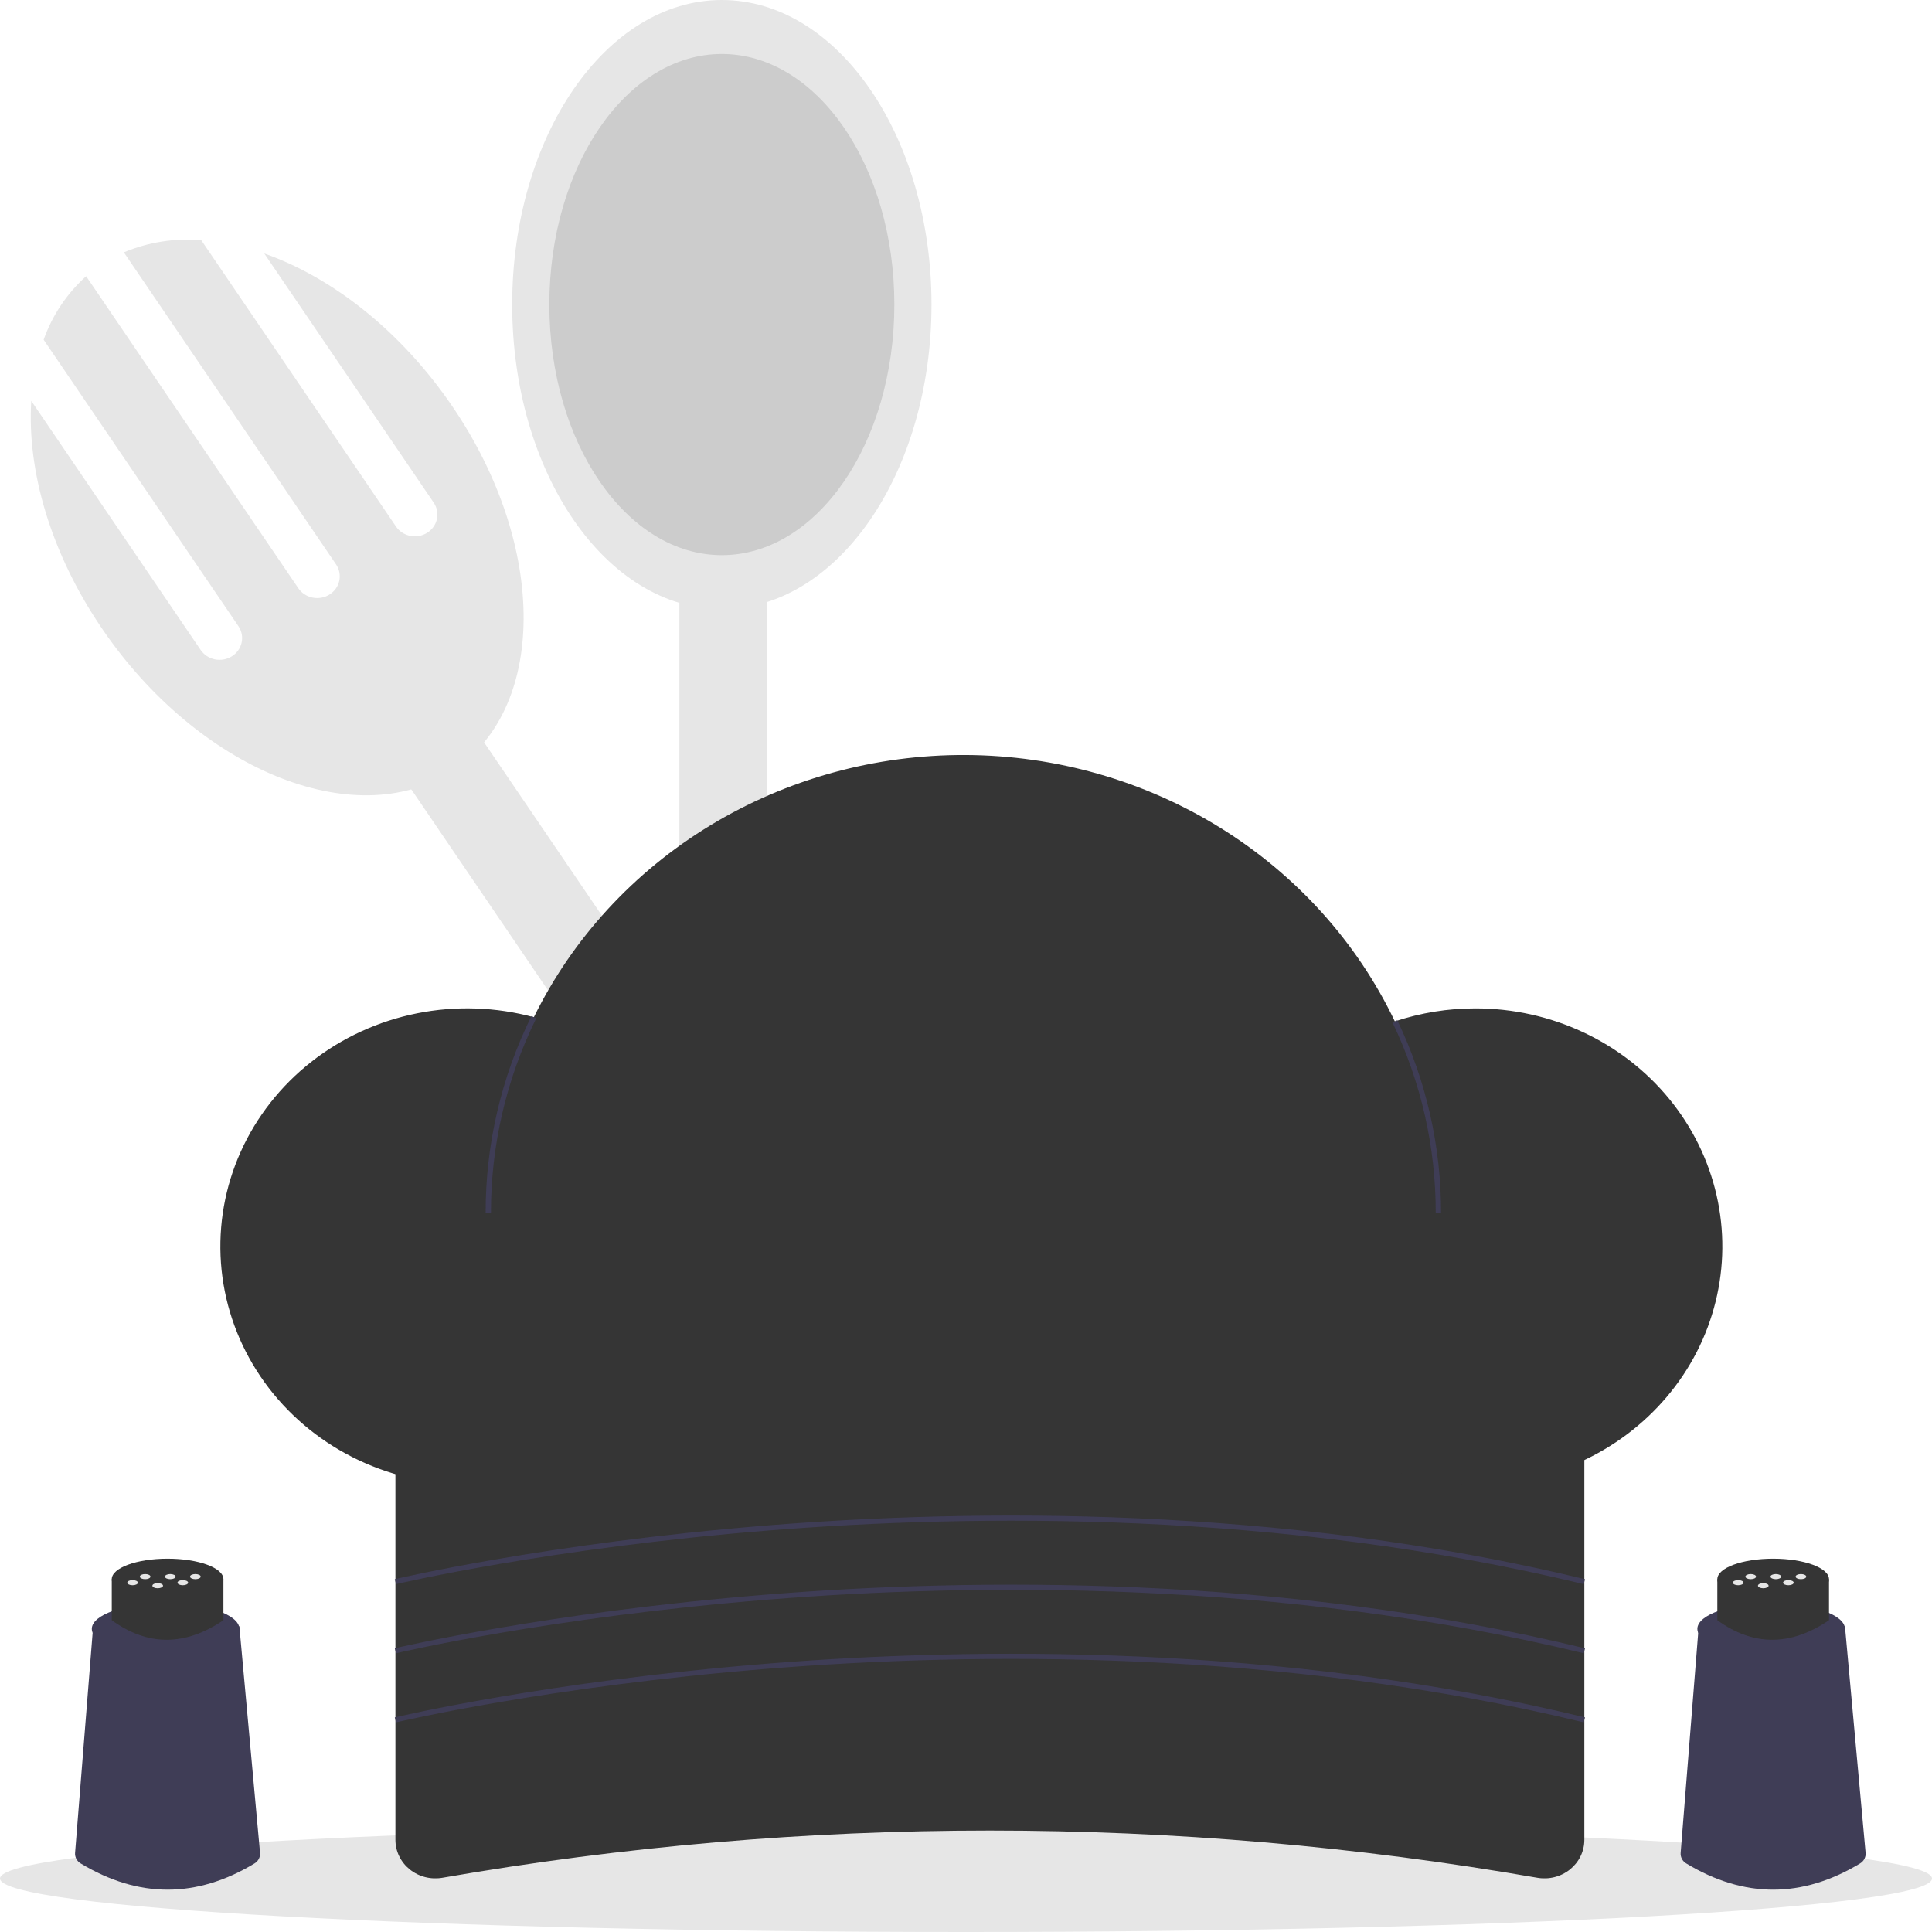 <svg width="300" height="300" viewBox="0 0 300 300" fill="none" xmlns="http://www.w3.org/2000/svg">
<path d="M68.109 104.894L56.737 112.086L175.163 286.218L186.535 279.025L68.109 104.894Z" fill="#E6E6E6"/>
<path d="M41.037 39.363L67.346 78.048C67.856 78.797 68.036 79.711 67.847 80.588C67.658 81.465 67.115 82.234 66.338 82.725C65.561 83.217 64.614 83.39 63.705 83.208C62.795 83.026 61.998 82.503 61.488 81.753L31.242 37.28C27.137 36.95 23.01 37.603 19.23 39.183L52.184 87.638C52.694 88.387 52.873 89.301 52.684 90.178C52.495 91.055 51.953 91.823 51.176 92.315C50.399 92.806 49.452 92.98 48.543 92.797C47.633 92.615 46.836 92.092 46.327 91.343L13.372 42.888C10.364 45.602 8.098 48.992 6.777 52.755L37.023 97.228C37.532 97.977 37.712 98.891 37.523 99.768C37.334 100.645 36.791 101.413 36.014 101.905C35.238 102.396 34.29 102.57 33.381 102.387C32.472 102.205 31.674 101.682 31.165 100.933L4.855 62.248C4.18 73.035 7.826 85.819 15.818 97.571C30.672 119.411 54.901 129.407 69.935 119.897C84.969 110.388 85.116 84.974 70.263 63.134C62.271 51.383 51.565 43.063 41.037 39.363Z" fill="#E6E6E6"/>
<path d="M119.093 81.072H105.495V289.315H119.093V81.072Z" fill="#E6E6E6"/>
<path d="M112.088 94.584C130.068 94.584 144.643 73.411 144.643 47.292C144.643 21.173 130.068 0 112.088 0C94.108 0 79.533 21.173 79.533 47.292C79.533 73.411 94.108 94.584 112.088 94.584Z" fill="#E6E6E6"/>
<path d="M112.088 86.203C126.881 86.203 138.874 68.782 138.874 47.292C138.874 25.802 126.881 8.381 112.088 8.381C97.295 8.381 85.302 25.802 85.302 47.292C85.302 68.782 97.295 86.203 112.088 86.203Z" fill="#CCCCCC"/>
<path d="M150 300C232.843 300 300 296.284 300 291.7C300 287.116 232.843 283.4 150 283.4C67.157 283.4 0 287.116 0 291.7C0 296.284 67.157 300 150 300Z" fill="#E6E6E6"/>
<path d="M238.709 291.578C182.495 281.806 124.922 281.806 68.708 291.578C67.815 291.734 66.898 291.699 66.02 291.476C65.143 291.253 64.327 290.846 63.63 290.286C62.933 289.725 62.372 289.024 61.987 288.231C61.602 287.439 61.402 286.575 61.401 285.699V211.423H246.016V285.699C246.016 286.575 245.815 287.439 245.43 288.231C245.045 289.024 244.484 289.725 243.787 290.286C243.091 290.846 242.275 291.253 241.397 291.476C240.52 291.699 239.602 291.734 238.709 291.578V291.578Z" fill="#353535"/>
<path d="M229.121 156.58C224.858 156.576 220.625 157.26 216.595 158.601C210.718 146.308 201.327 135.887 189.525 128.56C177.722 121.234 163.997 117.306 149.961 117.237C135.924 117.169 122.159 120.963 110.28 128.174C98.401 135.386 88.901 145.715 82.896 157.95C76.982 156.35 70.757 156.144 64.744 157.35C58.73 158.555 53.106 161.137 48.343 164.877C43.581 168.617 39.82 173.406 37.378 178.841C34.936 184.275 33.884 190.197 34.31 196.105C34.737 202.014 36.63 207.737 39.83 212.793C43.029 217.849 47.442 222.089 52.696 225.156C57.95 228.224 63.892 230.028 70.02 230.418C76.149 230.808 82.284 229.772 87.911 227.398C94.674 237.335 103.91 245.481 114.777 251.09C125.644 256.699 137.796 259.593 150.121 259.508C162.446 259.422 174.553 256.36 185.336 250.601C196.118 244.841 205.232 236.568 211.846 226.538C217.013 229.053 222.703 230.408 228.49 230.499C234.278 230.59 240.011 229.417 245.261 227.066C250.51 224.715 255.14 221.247 258.801 216.924C262.463 212.601 265.062 207.535 266.402 202.105C267.743 196.675 267.791 191.022 266.543 185.572C265.295 180.121 262.783 175.014 259.196 170.634C255.609 166.253 251.039 162.713 245.83 160.279C240.622 157.845 234.909 156.58 229.121 156.58V156.58Z" fill="#353535"/>
<path d="M76.236 188.373H75.412C75.384 177.791 77.812 167.337 82.519 157.778L83.264 158.118C78.61 167.571 76.208 177.909 76.236 188.373V188.373Z" fill="#3F3D56"/>
<path d="M223.764 188.373H222.94C222.965 178.15 220.673 168.045 216.225 158.765L216.974 158.432C221.472 167.816 223.79 178.035 223.764 188.373V188.373Z" fill="#3F3D56"/>
<path d="M61.501 245.986L61.302 245.214C61.534 245.159 84.957 239.611 119.283 236.858C150.964 234.318 198.686 233.705 246.117 245.215L245.916 245.986C198.601 234.505 150.984 235.115 119.368 237.649C85.104 240.396 61.733 245.931 61.501 245.986Z" fill="#3F3D56"/>
<path d="M61.501 256.716L61.302 255.945C61.534 255.889 84.957 250.341 119.283 247.588C150.964 245.048 198.686 244.435 246.117 255.945L245.916 256.716C198.601 245.235 150.984 245.846 119.368 248.379C85.104 251.126 61.733 256.661 61.501 256.716Z" fill="#3F3D56"/>
<path d="M61.501 267.446L61.302 266.675C61.534 266.619 84.957 261.071 119.283 258.319C150.964 255.778 198.686 255.165 246.117 266.675L245.916 267.446C198.601 255.965 150.984 256.576 119.368 259.11C85.104 261.856 61.733 267.391 61.501 267.446Z" fill="#3F3D56"/>
<path d="M39.513 289.36C30.517 294.787 21.52 294.784 12.523 289.353C12.238 289.184 12.007 288.943 11.854 288.656C11.701 288.369 11.633 288.047 11.657 287.725L14.464 252.53H37.17L40.378 287.713C40.405 288.038 40.339 288.363 40.187 288.654C40.034 288.945 39.801 289.189 39.513 289.36V289.36Z" fill="#3F3D56"/>
<path d="M25.713 256.909C32.041 256.909 37.17 255.127 37.17 252.928C37.17 250.729 32.041 248.947 25.713 248.947C19.385 248.947 14.255 250.729 14.255 252.928C14.255 255.127 19.385 256.909 25.713 256.909Z" fill="#3F3D56"/>
<path d="M34.693 251.584C28.723 255.634 22.943 255.634 17.354 251.584V245.214H34.693V251.584Z" fill="#353535"/>
<path d="M26.024 248.399C30.812 248.399 34.693 246.973 34.693 245.214C34.693 243.455 30.812 242.029 26.024 242.029C21.236 242.029 17.354 243.455 17.354 245.214C17.354 246.973 21.236 248.399 26.024 248.399Z" fill="#353535"/>
<path d="M26.437 245.214C26.893 245.214 27.262 245.036 27.262 244.816C27.262 244.596 26.893 244.418 26.437 244.418C25.981 244.418 25.611 244.596 25.611 244.816C25.611 245.036 25.981 245.214 26.437 245.214Z" fill="#E6E6E6"/>
<path d="M30.335 245.214C30.791 245.214 31.161 245.036 31.161 244.816C31.161 244.596 30.791 244.418 30.335 244.418C29.879 244.418 29.51 244.596 29.51 244.816C29.51 245.036 29.879 245.214 30.335 245.214Z" fill="#E6E6E6"/>
<path d="M28.386 246.154C28.842 246.154 29.212 245.976 29.212 245.756C29.212 245.536 28.842 245.358 28.386 245.358C27.93 245.358 27.56 245.536 27.56 245.756C27.56 245.976 27.93 246.154 28.386 246.154Z" fill="#E6E6E6"/>
<path d="M20.588 246.154C21.044 246.154 21.414 245.976 21.414 245.756C21.414 245.536 21.044 245.358 20.588 245.358C20.132 245.358 19.763 245.536 19.763 245.756C19.763 245.976 20.132 246.154 20.588 246.154Z" fill="#E6E6E6"/>
<path d="M22.538 245.214C22.994 245.214 23.363 245.036 23.363 244.816C23.363 244.596 22.994 244.418 22.538 244.418C22.082 244.418 21.712 244.596 21.712 244.816C21.712 245.036 22.082 245.214 22.538 245.214Z" fill="#E6E6E6"/>
<path d="M24.487 246.624C24.943 246.624 25.313 246.446 25.313 246.226C25.313 246.006 24.943 245.828 24.487 245.828C24.031 245.828 23.662 246.006 23.662 246.226C23.662 246.446 24.031 246.624 24.487 246.624Z" fill="#E6E6E6"/>
<path d="M288.827 289.36C279.83 294.787 270.833 294.784 261.836 289.353C261.551 289.184 261.32 288.943 261.167 288.656C261.015 288.369 260.946 288.047 260.97 287.725L263.777 252.53H286.484L289.691 287.713C289.719 288.038 289.652 288.363 289.5 288.654C289.347 288.945 289.114 289.189 288.827 289.36V289.36Z" fill="#3F3D56"/>
<path d="M275.026 256.909C281.354 256.909 286.484 255.127 286.484 252.928C286.484 250.729 281.354 248.947 275.026 248.947C268.698 248.947 263.568 250.729 263.568 252.928C263.568 255.127 268.698 256.909 275.026 256.909Z" fill="#3F3D56"/>
<path d="M284.007 251.584C278.036 255.634 272.256 255.634 266.667 251.584V245.214H284.007V251.584Z" fill="#353535"/>
<path d="M275.337 248.399C280.125 248.399 284.007 246.973 284.007 245.214C284.007 243.455 280.125 242.029 275.337 242.029C270.549 242.029 266.667 243.455 266.667 245.214C266.667 246.973 270.549 248.399 275.337 248.399Z" fill="#353535"/>
<path d="M275.75 245.214C276.206 245.214 276.575 245.036 276.575 244.816C276.575 244.596 276.206 244.418 275.75 244.418C275.294 244.418 274.924 244.596 274.924 244.816C274.924 245.036 275.294 245.214 275.75 245.214Z" fill="#E6E6E6"/>
<path d="M279.649 245.214C280.105 245.214 280.474 245.036 280.474 244.816C280.474 244.596 280.105 244.418 279.649 244.418C279.193 244.418 278.823 244.596 278.823 244.816C278.823 245.036 279.193 245.214 279.649 245.214Z" fill="#E6E6E6"/>
<path d="M277.699 246.154C278.155 246.154 278.525 245.976 278.525 245.756C278.525 245.536 278.155 245.358 277.699 245.358C277.243 245.358 276.874 245.536 276.874 245.756C276.874 245.976 277.243 246.154 277.699 246.154Z" fill="#E6E6E6"/>
<path d="M269.902 246.154C270.358 246.154 270.727 245.976 270.727 245.756C270.727 245.536 270.358 245.358 269.902 245.358C269.446 245.358 269.076 245.536 269.076 245.756C269.076 245.976 269.446 246.154 269.902 246.154Z" fill="#E6E6E6"/>
<path d="M271.851 245.214C272.307 245.214 272.677 245.036 272.677 244.816C272.677 244.596 272.307 244.418 271.851 244.418C271.395 244.418 271.025 244.596 271.025 244.816C271.025 245.036 271.395 245.214 271.851 245.214Z" fill="#E6E6E6"/>
<path d="M273.8 246.624C274.256 246.624 274.626 246.446 274.626 246.226C274.626 246.006 274.256 245.828 273.8 245.828C273.344 245.828 272.975 246.006 272.975 246.226C272.975 246.446 273.344 246.624 273.8 246.624Z" fill="#E6E6E6"/>
</svg>
